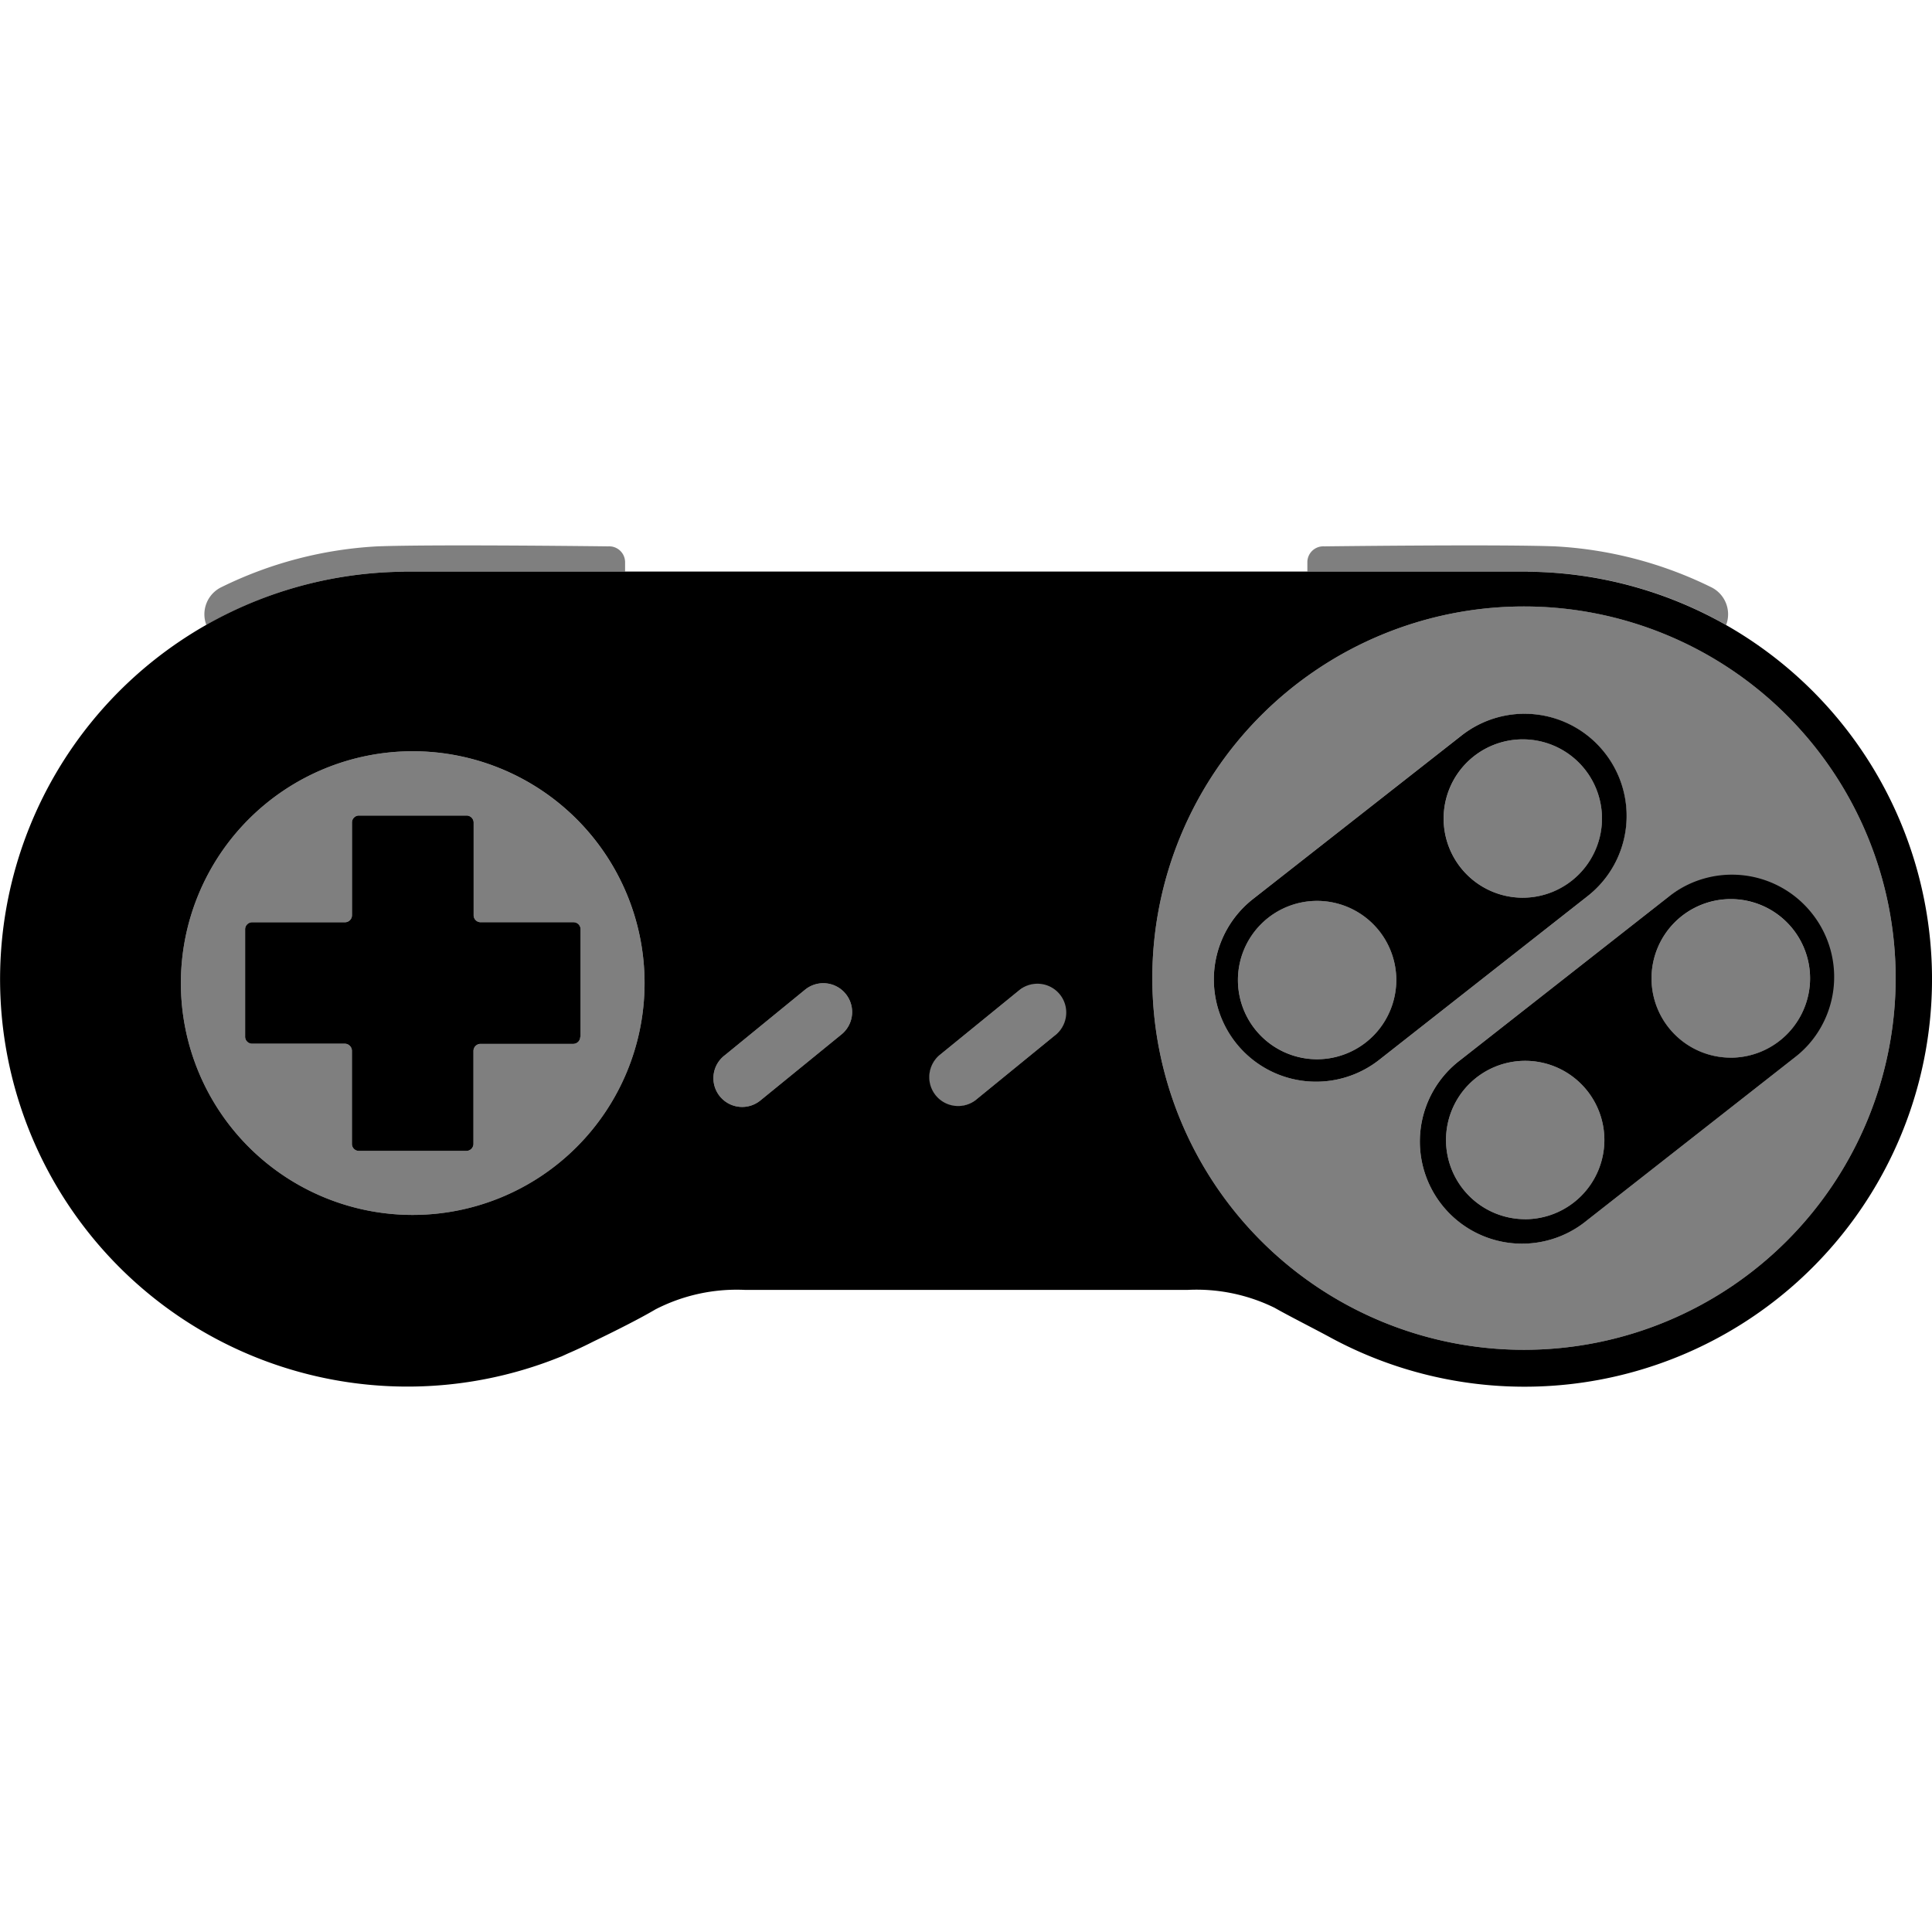 <svg id="Layer_1" data-name="Layer 1" xmlns="http://www.w3.org/2000/svg" viewBox="0 0 64 64"><defs><style>.cls-1{opacity:0.5;}</style></defs><path d="M60.03,30.266a3.379,3.379,0,0,0-4.753-.563L48.376,35.115a3.385,3.385,0,1,0,4.19,5.316l6.901-5.411A3.379,3.379,0,0,0,60.03,30.266Zm-9.506,10.121a2.623,2.623,0,1,1,2.623-2.623A2.627,2.627,0,0,1,50.523,40.388Zm6.814-5.351a2.626,2.626,0,1,1,2.623-2.628A2.631,2.631,0,0,1,57.337,35.037ZM53.156,24.933a3.379,3.379,0,0,0-4.753-.558L41.501,29.786a3.386,3.386,0,0,0,4.191,5.32l6.9-5.42A3.379,3.379,0,0,0,53.156,24.933ZM43.631,35.089a2.623,2.623,0,1,1,2.623-2.623A2.627,2.627,0,0,1,43.631,35.089Zm6.814-5.351a2.623,2.623,0,1,1,2.623-2.623A2.627,2.627,0,0,1,50.445,29.738ZM19,30.55a.233.233,0,0,1,.232.234v3.562H19.221a.232.232,0,0,1-.232.234H15.916a.236.236,0,0,0-.232.238V37.894a.235.235,0,0,1-.232.231h-3.562a.23.23,0,0,1-.232-.231v-3.082a.238.238,0,0,0-.236-.238H8.352a.232.232,0,0,1-.232-.234V30.785a.235.235,0,0,1,.232-.234h3.072a.233.233,0,0,0,.236-.23V27.246a.23.23,0,0,1,.232-.23h3.568a.235.235,0,0,1,.23.23v3.074a.231.231,0,0,0,.232.23ZM50.625,18.939v-.006H13.375v.006a13.497,13.497,0,1,0,5.202,26.002h.006c.069-.031.15-.068.228-.104q.432-.186.849-.399c.739-.356,1.555-.768,2.053-1.063A5.881,5.881,0,0,1,24.688,42.73H39.336a5.868,5.868,0,0,1,2.89.594c.398.23,1.398.738,1.826.972a13.499,13.499,0,1,0,6.573-25.357ZM13.672,40.246A7.68,7.68,0,1,1,21.352,32.566,7.681,7.681,0,0,1,13.672,40.246ZM27.867,34.273l-2.672,2.176a.953.953,0,1,1-1.18-1.496l2.664-2.176a.955.955,0,1,1,1.188,1.496Zm7.109,0-2.668,2.176A.954.954,0,0,1,31.125,34.953l2.672-2.176a.953.953,0,0,1,1.18,1.496Zm15.508,10.441a12.312,12.312,0,1,1,12.312-12.312A12.313,12.313,0,0,1,50.484,44.714ZM64,32.433"/><path class="cls-1" d="M27.867,34.273l-2.672,2.176a.953.953,0,1,1-1.18-1.496l2.664-2.176a.955.955,0,1,1,1.188,1.496Zm7.266-1.34a.947.947,0,0,0-1.336-.156L31.125,34.953a.954.954,0,0,0,1.184,1.496l2.668-2.176A.952.952,0,0,0,35.133,32.933ZM12.5,18.099a13.295,13.295,0,0,0-5.159,1.348.998.998,0,0,0-.505,1.257A13.433,13.433,0,0,1,13.375,18.939v-.006h7.332V18.618a.527.527,0,0,0-.56-.519S14.41,18.027,12.5,18.099Zm31.368,0a.527.527,0,0,0-.56.519v.315h7.332v.006a13.433,13.433,0,0,1,6.54,1.765.998.998,0,0,0-.505-1.257,13.295,13.295,0,0,0-5.159-1.348C49.605,18.027,43.868,18.099,43.868,18.099ZM13.672,24.886a7.68,7.68,0,1,0,7.68,7.68A7.683,7.683,0,0,0,13.672,24.886Zm5.549,9.461a.232.232,0,0,1-.232.234H15.916a.236.236,0,0,0-.232.238V37.894a.235.235,0,0,1-.232.231h-3.562a.23.23,0,0,1-.232-.231V34.812a.238.238,0,0,0-.236-.238H8.352a.232.232,0,0,1-.232-.234V30.785a.235.235,0,0,1,.232-.234h3.072a.233.233,0,0,0,.236-.23V27.246a.23.23,0,0,1,.232-.23h3.568a.235.235,0,0,1,.23.23v3.074a.231.231,0,0,0,.232.23H19a.233.233,0,0,1,.232.234v3.562Zm31.303.794a2.623,2.623,0,1,0,2.623,2.623A2.622,2.622,0,0,0,50.523,35.141Zm-.078-10.649a2.623,2.623,0,1,0,2.623,2.623A2.625,2.625,0,0,0,50.445,24.491ZM43.631,29.842a2.623,2.623,0,1,0,2.623,2.623A2.622,2.622,0,0,0,43.631,29.842Zm13.706-.056a2.626,2.626,0,1,0,2.623,2.623A2.624,2.624,0,0,0,57.337,29.786Zm-6.853-9.696a12.312,12.312,0,1,0,12.312,12.312A12.312,12.312,0,0,0,50.484,20.089ZM40.939,34.543a3.384,3.384,0,0,1,.562-4.758l6.901-5.411A3.383,3.383,0,1,1,52.593,29.686l-6.9,5.42A3.387,3.387,0,0,1,40.939,34.543Zm18.528.476-6.901,5.411a3.385,3.385,0,1,1-4.19-5.316l6.901-5.411a3.385,3.385,0,0,1,4.19,5.316Z"/></svg>